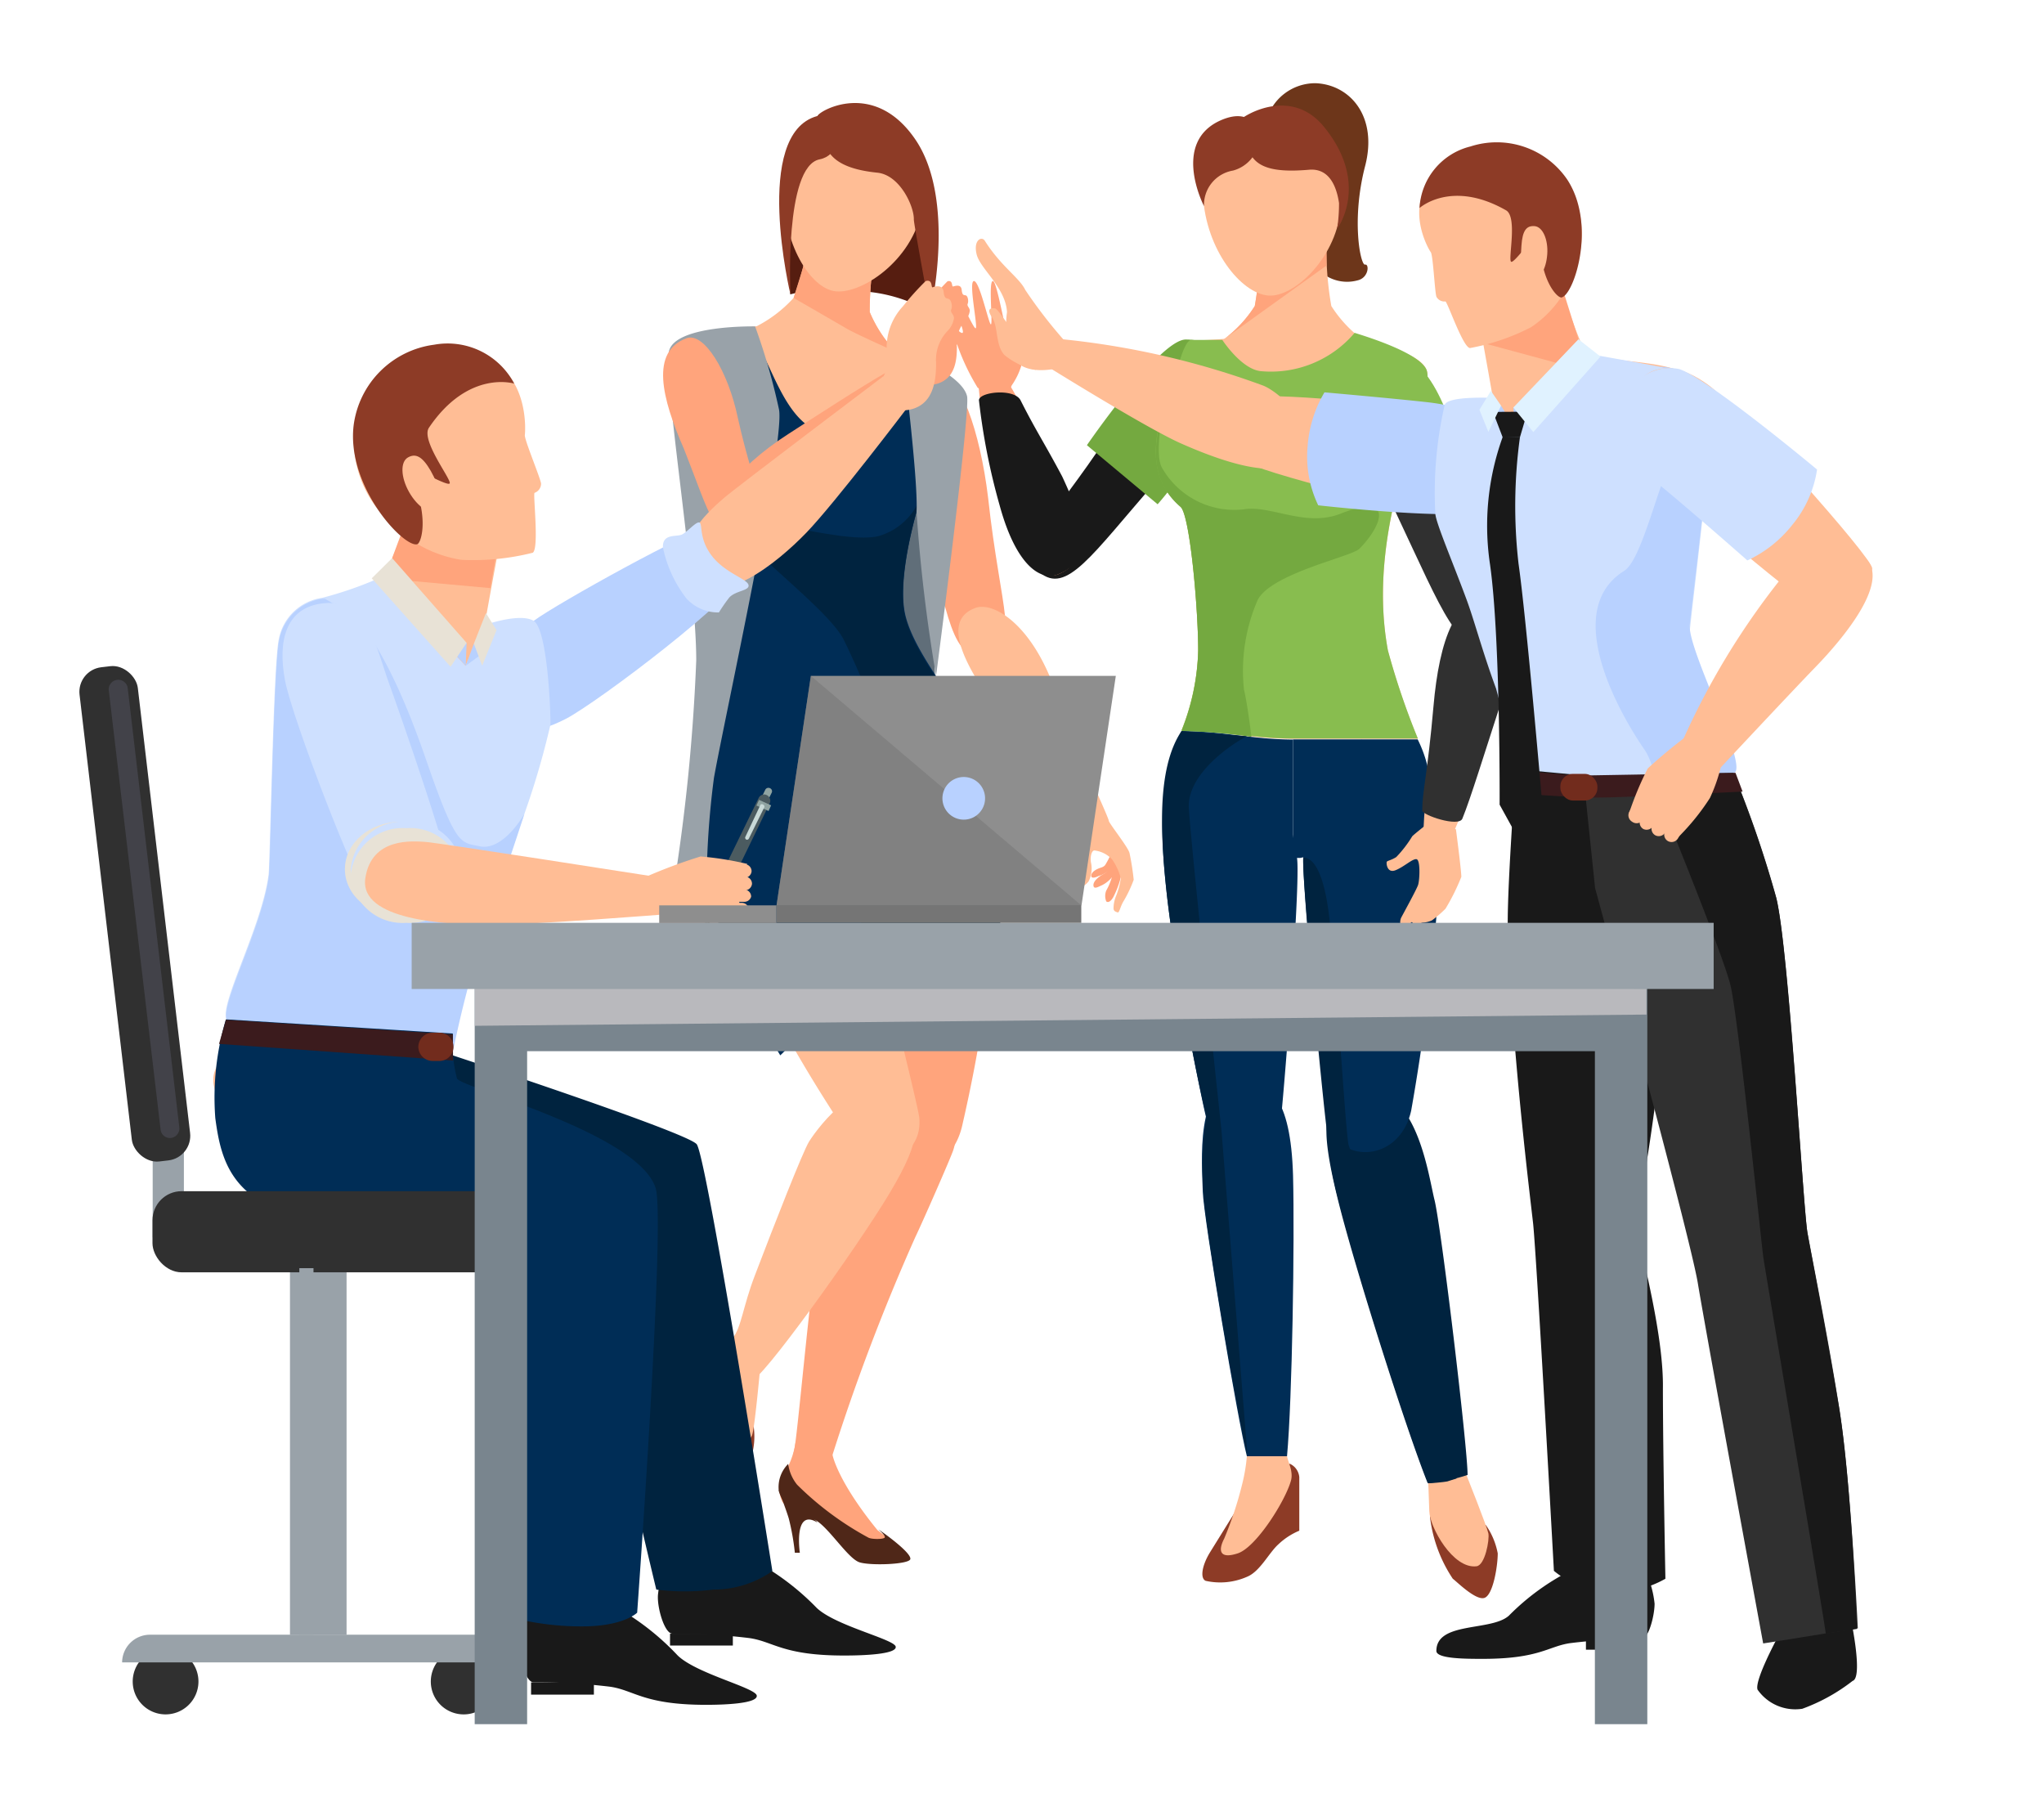 <svg xmlns="http://www.w3.org/2000/svg" viewBox="0 0 98.26 87.29"><defs><style>.cls-1{isolation:isolate;}.cls-2{fill:#606e79;}.cls-3{fill:#561d10;}.cls-4{fill:#ffa47c;}.cls-5{fill:#4f2718;}.cls-6{fill:#ffbd95;}.cls-7{fill:#8d3b26;}.cls-8{fill:#002d56;}.cls-9{fill:#00233f;}.cls-10,.cls-26{fill:#99a2a9;}.cls-11{fill:#6d361a;}.cls-12{fill:#191919;}.cls-13{fill:#74a940;}.cls-14{fill:#88bd4f;}.cls-15{fill:#303030;}.cls-16{fill:#b8d1ff;}.cls-17{fill:#cee0ff;}.cls-18{fill:#3b1b1d;}.cls-19{fill:#722c1d;}.cls-20{fill:#e0f2ff;}.cls-21{fill:#e8e2d6;}.cls-22{fill:#90a4a2;}.cls-23{fill:#4b5b60;}.cls-24{fill:#c9dad8;}.cls-25{fill:#424249;}.cls-26{mix-blend-mode:soft-light;}.cls-27{fill:#79858e;}.cls-28{fill:#b9b9bd;mix-blend-mode:multiply;}.cls-29{fill:#8e8e8e;}.cls-30,.cls-31{fill:#757575;}.cls-30{opacity:0.5;}</style></defs><title>Mesa de trabajo 4</title><g class="cls-1"><g id="Background"><polygon class="cls-2" points="44.95 32.49 34.01 44.46 35.45 20.09 44.41 17.44 44.95 32.49"/><path class="cls-3" d="M44.72,15a7.41,7.41,0,0,0-3.31-1,8.56,8.56,0,0,0-3.42.15l-.3-3.68.86-3.58,5.24.91.93,3.88Z"/><path class="cls-4" d="M38.24,69.36a4,4,0,0,1-.62,1.6,1.37,1.37,0,0,0,0,1.25c.53.5,1.14.32,1.78.72s1.61,1.83,2.15,2,1.77.07,1.84-.18-1.21-1.2-1.21-1.2c-1.94-2.38-2.16-3.62-2.16-3.62A12.49,12.49,0,0,0,38.24,69.36Z"/><path class="cls-5" d="M42.22,73.51s.37.31.31.4-.64.09-.79,0a14.91,14.91,0,0,1-3.42-2.54,2,2,0,0,1-.43-1,1.57,1.57,0,0,0-.45,1.31,2,2,0,0,0,.22.48,15,15,0,0,0,1.59.94c.64.4,1.53,1.83,2.07,2s2.37.1,2.44-.15S42.82,73.92,42.22,73.51Z"/><path class="cls-5" d="M37.43,71.62s.38,1,.49,1.38a11.33,11.33,0,0,1,.29,1.64h.24s-.31-2.11.8-1.48C39.6,73.35,37.43,71.62,37.43,71.62Z"/><path class="cls-4" d="M42.86,54.31c-1.81.94-3.2,4.4-3.54,5.78s-1,9.22-1.16,9.71S40,70.29,40,70a99.49,99.49,0,0,1,4-10.53c.33-.68,1.72-3.85,1.82-4.17C46.41,53.65,43.9,53.77,42.86,54.31Z"/><path class="cls-4" d="M53.44,41.26a5.57,5.57,0,0,1,0,.94,3,3,0,0,1-.26.61.7.7,0,0,0,0,.52c.14.11.31-.13.37-.27a4.38,4.38,0,0,0,.28-.71,4.17,4.17,0,0,0,.15-.93C53.94,41.25,53.44,41.26,53.44,41.26Z"/><path class="cls-4" d="M53.48,41a5.5,5.5,0,0,1-.24.84c-.09.15-.22.17-.39.3s-.32.3-.28.46.28,0,.41-.05a1.49,1.49,0,0,0,.55-.48,3.61,3.61,0,0,0,.39-.79C53.93,41.16,53.48,41,53.48,41Z"/><path class="cls-4" d="M53.46,40.92a4.42,4.42,0,0,1-.33.66c-.1.12-.2.11-.37.19s-.31.2-.3.34.23.06.35,0a1.2,1.2,0,0,0,.53-.31,3.6,3.6,0,0,0,.44-.59C53.81,41.1,53.46,40.92,53.46,40.92Z"/><path class="cls-6" d="M51.89,42.6c.07.09.3-.05.44-.23a1.36,1.36,0,0,0,.12-.89c-.05-.22,0-.57.15-.6a1.37,1.37,0,0,1,.86.43,2.79,2.79,0,0,1,.42.91,3.75,3.75,0,0,1-.22.83,1.6,1.6,0,0,0-.13.61c0,.15.12.17.2.2s.13-.31.3-.57a6.16,6.16,0,0,0,.47-1,12.61,12.61,0,0,0-.2-1.28c-.06-.28-1-1.45-1-1.56s-.9-2.08-.9-2.08l-1.56.39a9.27,9.27,0,0,1,.86,1.63,5.36,5.36,0,0,1-.11.85,3.18,3.18,0,0,0,.23,1.33C52,42,51.79,42.47,51.89,42.6Z"/><path class="cls-7" d="M36.23,68.57a3.38,3.38,0,0,1-.12,1.49c-.25.54-1.18,1.67-1.62,1.54s-.93-1.38-1-1.57a6.55,6.55,0,0,1,.42-3.2Z"/><path class="cls-4" d="M45.12,18c1-.13,2,2.75,2.38,5.92.6,5.51,1.6,7.21-.07,7.58s-1.87-1.89-3-6.51C43.53,21.33,43.13,18.21,45.12,18Z"/><path class="cls-6" d="M32.58,16.54c.49-.73,2.84-.75,3.72-.85a22,22,0,0,1,3.45.25,23.3,23.3,0,0,1,3.32.94c.8.4,3,1.22,3.21,2.08.32,1.3-4.56,7.3-2.92,11.53.54,1.4,3.72,5.11,3.74,6.61,0,1.84-5.41,4.44-5.41,4.44l-.34.09-.33.09s-6,.46-6.9-1.14c-.74-1.31.75-7.84.56-9.64C34.2,26.3,31.83,17.65,32.58,16.54Z"/><path class="cls-4" d="M47.1,37.43c.76,1.17.9,3.37.79,6.26A73.73,73.73,0,0,1,46.28,54c-.53,2.58-3.05,2.66-3.58.68-.15-.54-1.45-11.61-1.41-12.87s0-3.55.81-5C42.69,35.75,46,35.68,47.1,37.43Z"/><path class="cls-6" d="M38.15,14.32a16.45,16.45,0,0,0,.79-3.14l1.6.28,1.6.29A16,16,0,0,0,41.81,15a6.12,6.12,0,0,0,1.26,1.91l-3.38-.59-3.39-.6A6.23,6.23,0,0,0,38.15,14.32Z"/><path class="cls-6" d="M46.9,29.22c.83-.29,2.46.69,3.56,3.29,1.28,3,3.18,7.26,2.47,7.6-.33.16-.77-.11-1.09-.74a46.13,46.13,0,0,0-3.69-4.94C46.2,31.79,45.29,29.8,46.9,29.22Z"/><path class="cls-4" d="M38.15,14.32l.45-1.44c.11-.46.2-.93.26-1.26h0l1.54-.18.14,0,1.6.29A16,16,0,0,0,41.81,15a6.12,6.12,0,0,0,1.26,1.91S41,16,40.59,15.73Z"/><path class="cls-6" d="M44.32,10.05c-.45,2.51-3,4.17-4.24,3.94s-2.58-2.57-2.37-5.15,2-3.91,3.91-3.57S44.76,7.54,44.32,10.05Z"/><path class="cls-7" d="M39.69,7c.26.71,1,1.15,2.48,1.3,1.1.11,1.78,1.64,1.76,2.25,0,.23.79,4.48.79,4.48S46,9.63,44,6.7s-4.68-1.34-4.7-1.12A5.84,5.84,0,0,0,39.69,7Z"/><path class="cls-7" d="M40.32,6.41s0,1.07-.92,1.25C37.69,8,38,14.16,38,14.16s-1.85-7.72,1.28-8.58C41.05,5.1,40.32,6.41,40.32,6.41Z"/><path class="cls-6" d="M36.52,66s-.25,2.73-.37,3-.88,1.26-1.28,1.1c-1.14-.47-1.2-2.81-.86-3.47.19-.39.38-.8.53-1.07a4.17,4.17,0,0,1,.75-1Z"/><path class="cls-6" d="M43.22,52.84c1.07,1,1.12,1.87-.44,4.49s-6.33,9.26-6.65,9-1.53-1.19-.91-2c.42-.52.49-1.51,1.06-3,1-2.62,2.29-5.91,2.61-6.45C39.39,54.09,41.52,51.3,43.22,52.84Z"/><path class="cls-6" d="M34,39.07c-.31,1.36.34,3.48,1.46,6.14a71.67,71.67,0,0,0,5.14,9.11c1.4,2.24,3.79,1.43,3.59-.61-.05-.56-2.72-11.39-3.2-12.55s-1.26-3.32-2.51-4.4C37.52,36,34.43,37,34,39.07Z"/><path class="cls-8" d="M44.41,17.44v6s-1.41,4.15-.87,6.2,2.79,4.39,4.08,7.23,0,12.15,0,12.15-3.45,1.11-4.54,0a2.74,2.74,0,0,0-3.38-.29c-.62.47-2.19,2-2.19,2s-3.14-5-3.81-9.78c-.53-3.78.89-8.52.61-10.44s-1.43-9.69-1.43-9.69,1.63.17,3.41.25c.53,0-1.05-5-.53-5,1.27,0,1.7,5.44,4.86,4.73,2.35-.53,2.3-4.14,2.3-4.14Z"/><path class="cls-9" d="M35.47,25.15c.69-.47,5,1,6.73.63a3.06,3.06,0,0,0,2.12-2.08c-.28.89-1.26,4.21-.79,6,.53,2.05,2.79,4.39,4.08,7.23s0,12.15,0,12.15-3.45,1.11-4.54,0L43,49l-2-5.79s3.18.92,3.13-1.85-2.77-9-3.57-10.61S34.77,25.61,35.47,25.15Z"/><path class="cls-10" d="M36.3,15.69a30.54,30.54,0,0,1,1.15,4c.29,1.63-2.64,14.94-3.13,17.71A41.22,41.22,0,0,0,34,44.46l-1.65-1.6a91.36,91.36,0,0,0,1.12-11.12c0-3.95-1.61-13.59-1.31-14.86S36.3,15.69,36.3,15.69Z"/><path class="cls-10" d="M43.37,16.88s.78,6.16.69,7.72A77.88,77.88,0,0,0,45,32.49s1.65-12.63,1.49-13.44C46.23,17.93,43.37,16.88,43.37,16.88Z"/><path class="cls-4" d="M33,16.26c.84-.31,2,1.57,2.47,3.83.87,3.94,1.86,5,.41,5.62s-1.76-1-3-4.13C31.8,19.12,31.26,16.9,33,16.26Z"/><path class="cls-4" d="M34.44,25.23c-.55-.67.84-2.69,3.46-4.37,3-1.94,7.32-4.78,7.77-4.16.61.85-2.92,3.51-5.44,6S35.56,26.63,34.44,25.23Z"/><path class="cls-4" d="M43.64,17.58a1.42,1.42,0,0,0,.42-1.33,2.26,2.26,0,0,1,.62-1.73,9.42,9.42,0,0,1,.87-1c.28-.07.18.27.27.25s.38-.13.41.16.1.24.2.27.14.28.09.4.1.18.1.34a.85.85,0,0,1-.22.47A1.65,1.65,0,0,0,46,16.67c0,.6-.06,1.55-1,1.79S43.64,17.58,43.64,17.58Z"/><path class="cls-11" d="M60.86,5.85A2.44,2.44,0,0,1,63.25,4c1.66.07,3,1.61,2.37,4-.67,2.6-.21,4.77,0,4.72s.19.64-.37.76a1.91,1.91,0,0,1-2.4-1.74A5.6,5.6,0,0,0,61.8,8.74Z"/><path class="cls-7" d="M62,70.36a.78.78,0,0,1,.46.65c0,.35,0,2.57,0,2.57a3.31,3.31,0,0,0-1,.65c-.46.41-.88,1.3-1.5,1.56a3.2,3.2,0,0,1-2,.2c-.28-.12-.18-.75.22-1.39l1.34-2.16Z"/><path class="cls-6" d="M59.94,70a8.37,8.37,0,0,1-.22,1.32,17.62,17.62,0,0,1-.87,2.64c-.29.56-.24,1,.65.71s2.3-2.54,2.56-3.5c.12-.43-.14-.89-.19-1.17C61.74,69.3,59.94,70,59.94,70Z"/><path class="cls-7" d="M71.43,73.31A3.53,3.53,0,0,1,72,74.67c0,.6-.22,2-.64,2.14S70,76,69.84,75.89a6.79,6.79,0,0,1-1.1-3Z"/><path class="cls-6" d="M70.49,70.89s1,2.51,1.06,2.82-.16,1.53-.57,1.58c-1.14.14-2.25-1.89-2.27-2.64s-.06-1.54-.06-1.54Z"/><path class="cls-12" d="M58.12,16.73c-.78-.55-3,1.48-4.78,4.1-3,4.55-4.67,5.59-3.37,6.68s2.49-.81,5.58-4.34C58,20.41,59.74,17.85,58.12,16.73Z"/><path class="cls-8" d="M56.8,35.14A6,6,0,0,0,56.17,38c.45,1.76,5.64,3.25,5.64,3.25h.35v-5.7C60.16,35.54,58.8,35.14,56.8,35.14Z"/><path class="cls-8" d="M56.41,36.93c-.66,1.21-.63,3.38-.3,6.22.45,3.86,1.72,10,1.87,10.56.72,2.5,3.18,2.39,3.56.41.1-.55,1-11.65.81-12.88a13.42,13.42,0,0,0-1.7-4.87C60,35.35,57.4,35.12,56.41,36.93Z"/><path class="cls-6" d="M68.57,17.76c-.35-.8-2.18-1.15-3-1.4A21.57,21.57,0,0,0,62.16,16s-4,.4-4.88.36c-.37,0-.64,1.31-.78,1.69-.8,2.12-1.74,4.58.25,6.3.45.39.85,4.86.85,6.93a11.08,11.08,0,0,1-.8,3.84c2,0,3.36.4,5.36.4h6a36.05,36.05,0,0,1-1.44-4.24C65.55,24.93,69.11,19,68.57,17.76Z"/><path class="cls-8" d="M62.16,56.52c-.11-3.84-1.17-4.59-2.54-4.59-2.2,0-1.83,4.1-1.8,5.34S59.52,68.38,59.94,70h1.93C62.12,67.27,62.24,59.66,62.16,56.52Z"/><path class="cls-13" d="M57,16.32c1.34,0,2.11.85,1.52,3.07a15.46,15.46,0,0,1-2.87,4.85L52.25,21.4S55.73,16.33,57,16.32Z"/><path class="cls-6" d="M64,14.71a15.64,15.64,0,0,1-.23-3.18H60.55a15.64,15.64,0,0,1-.23,3.18,5.93,5.93,0,0,1-1.56,1.65h6.79A6.08,6.08,0,0,1,64,14.71Z"/><path class="cls-14" d="M68.57,17.76C68.22,17,66,16.27,65.12,16a5.27,5.27,0,0,1-4.52,1.84c-.93-.1-1.84-1.5-1.84-1.5-.49,0-1.13,0-1.48,0s-.64,1.31-.78,1.69c-.8,2.12-1.74,4.58.25,6.3.45.39.85,4.86.85,6.93a11.08,11.08,0,0,1-.8,3.84c2,0,3.36.4,5.36.4h6a36.05,36.05,0,0,1-1.44-4.24C65.55,24.93,69.11,19,68.57,17.76Z"/><path class="cls-9" d="M70.55,70.9c0-1.35-1.27-11.94-1.59-13.22s-.93-6.11-4-5.15c-1.32.41-1.59,1.37-.6,5.31.81,3.21,3.2,10.76,4.27,13.45A8.13,8.13,0,0,0,70.55,70.9Z"/><path class="cls-8" d="M62.16,35.54v5.7h.34s5.83-1.09,6.29-2.85a6.05,6.05,0,0,0-.64-2.85Z"/><path class="cls-8" d="M68.44,37c.74,1.17.84,3.34.68,6.19a102.11,102.11,0,0,1-1.28,10.19c-.56,2.54-3.5,2.57-4,.61-.14-.54-1.25-11.48-1.19-12.72s.06-3.51.86-4.93C64.11,35.23,67.35,35.21,68.44,37Z"/><path class="cls-4" d="M63.77,12.77c0-.67,0-1.24,0-1.24H60.55a15.64,15.64,0,0,1-.23,3.18,5.93,5.93,0,0,1-1.56,1.65l5-3.59Z"/><path class="cls-6" d="M64.47,9.61c0,2.52-2.09,4.58-3.38,4.6s-3-2-3.24-4.55S59.07,5.5,61,5.47,64.44,7.09,64.47,9.61Z"/><path class="cls-7" d="M60.15,7.47c.39.64,1.26.82,2.77.69,1.08-.1,1.36,1,1.45,1.6A8.26,8.26,0,0,1,64.28,11s1.61-2.15-.63-4.9c-1.55-1.91-3.78-.64-4.17-.23C59.33,6,60,7.16,60.15,7.47Z"/><path class="cls-7" d="M60.54,6.69A1.72,1.72,0,0,1,59.27,8.2a1.67,1.67,0,0,0-1.39,1.71s-1.6-3.07.81-4.13C60.23,5.11,60.57,6.35,60.54,6.69Z"/><path class="cls-13" d="M64.45,24.69c-1.62.64-3.18-.32-4.49-.23a4,4,0,0,1-4.08-1.94c-.39-.59,0-2.56,0-2.67-.47,1.62-.58,3.27.87,4.52.45.39.85,4.86.85,6.93a11.08,11.08,0,0,1-.8,3.84,28,28,0,0,1,3.36.28s-.18-1.51-.36-2.28a8.52,8.52,0,0,1,.66-4.3c.66-1.28,4.51-2.08,4.89-2.46C66.42,25.3,67.09,23.65,64.45,24.69Z"/><path class="cls-9" d="M64.82,55c-.2-1.39-.52-7.63-.93-11-.31-2.51-.94-2.79-1.24-2.77v0c-.06,1.23.91,11.42,1.15,13.25a16.83,16.83,0,0,0,.59,3.37c.81,3.21,3.2,10.76,4.27,13.45.15,0,.71-.05.92-.09l.44-.14S67.5,62.38,66.1,58.14A24.14,24.14,0,0,1,64.82,55Z"/><path class="cls-9" d="M57.15,38.86c-.1-1.58,1.89-3,2.79-3.47-1.26-.08-3.14-.25-3.14-.25-1.24,1.84-1,5.17-.69,8C56.55,47,57.79,53,58,53.67a15.5,15.5,0,0,0-.15,3.6c0,1.22,1.7,11.11,2.12,12.68l-1.25-15.6S57.29,41,57.15,38.86Z"/><path class="cls-4" d="M50.86,27.61c-.81.33-2.12-1.06-2.67-3.37-.64-2.66-1.62-6.44-.89-6.7,1-.35,2.09,2.81,3.41,5.16S52.53,26.94,50.86,27.61Z"/><path class="cls-6" d="M71.77,28.83c.84.18,1.1,2.42.23,5.12-1,3.1-2.38,7.57-3.11,7.37-1-.27-.08-4.18.19-7.4S70,28.46,71.77,28.83Z"/><path class="cls-15" d="M66.53,17.29c1-.4,2.76,2.34,3.76,5.6,1.75,5.65,3.17,7.18,1.44,8-1.57.78-2.38-1.49-4.54-6.06C65.5,21.29,64.45,18.1,66.53,17.29Z"/><path class="cls-4" d="M48.35,19.64a3.31,3.31,0,0,1,.29-1.12,3.37,3.37,0,0,0,.6-1.79,3.92,3.92,0,0,1,.29-1.58c.07-.15-.25-.21-.49,0s-.29,1.34-.46,1.36-.63-3-.85-3,0,2-.09,2.08-.54-2.08-.82-2.08.21,2.26.08,2.27S46,13.89,45.74,14s.7,1.92.53,2-.89-1-1.05-.79.7,1.2.81,1.4A10.64,10.64,0,0,0,47,18.64c.23.08.52.89.52.89Z"/><path class="cls-12" d="M50.86,27.61c-.81.33-2-.38-2.8-3.3a31.34,31.34,0,0,1-1-5.07c0-.4,1.69-.59,2,0,.73,1.45,1.15,2.06,2,3.66C52.23,25.4,52.53,26.94,50.86,27.61Z"/><path class="cls-15" d="M71.77,28.83c.84.18,1.21,2.38.34,5.08-.73,2.24-1.42,4.49-1.81,5.44-.17.43-1.94-.17-1.93-.39,0-.9.26-1.79.54-5S70,28.46,71.77,28.83Z"/><path class="cls-14" d="M65,17.9c.56-1.21,2.1-1.72,3.53.07s2,5.6,2,5.6l-4.31,1S63.89,20.37,65,17.9Z"/><path class="cls-6" d="M68.49,39.7s-.53.42-.6.5a5.74,5.74,0,0,1-.77,1c-.24.15-.41.17-.45.22s0,.58.42.41.8-.55,1-.53.16,1,.08,1.24-.79,1.52-.82,1.59-.07.26,0,.31.41,0,.48-.09.11.12.19.11l.36-.11a1.2,1.2,0,0,0,.46-.11,5.49,5.49,0,0,0,.65-.56,10.35,10.35,0,0,0,.76-1.53c0-.31-.26-2.29-.26-2.29Z"/><path class="cls-6" d="M73.13,22.7c0,1.67-1.35,2.19-3,2.11s-10-2.21-10.26-2.64,0-2.82.68-3.07,8.06.48,9.39.78S73.09,20.75,73.13,22.7Z"/><path class="cls-16" d="M72.67,21.29c-.36-.53-1.43-1.65-4-1.95-1.7-.19-5-.48-5-.48a5.93,5.93,0,0,0-.81,2.6,5.4,5.4,0,0,0,.51,2.83s6.8.77,8.09.24C71.91,24.37,73.67,22.74,72.67,21.29Z"/><path class="cls-6" d="M62.45,21.68c-.51,1.74-4,.38-5.69-.37s-6.58-3.8-6.58-3.8L51,16.3a39.31,39.31,0,0,1,9.71,2.23C61.2,18.71,63,19.91,62.45,21.68Z"/><path class="cls-12" d="M85.49,78.64s-1.16,2.13-1,2.58a2.21,2.21,0,0,0,2.15.92,8.84,8.84,0,0,0,2.42-1.34c.52-.16-.09-3-.09-3Z"/><path class="cls-6" d="M74.49,12.23S76,16.88,76.3,17c1,.47,4.3.24,5.21,1.32,1.11,1.31-1.09,10.13-1,12.49s2.22,6.35,2.57,8.6-6.74,5-7,5a13.88,13.88,0,0,1-3-2.87c-.44-.73.13-5.36-.25-6.78S70.43,28,70.27,27.68a10.17,10.17,0,0,1-1-4.42,4.83,4.83,0,0,1-.12-1.61c.3-.71,2.66-2.18,2.62-2.48s-.8-4.49-.8-4.49Z"/><path class="cls-17" d="M76.3,17l-3.46,3.58-1-1.45s-2.23-.12-2.39.33A18.92,18.92,0,0,0,69,24.71c.06.5.77,2.15,1.46,4,.41,1.08.78,2.55,1.46,4.39a27.74,27.74,0,0,1,.9,5s1.6.06,4.07-.06a37.8,37.8,0,0,0,5.88-.7c.55-.45-1.6-5.49-1.63-6s1.32-10.68,1.09-11.77a2.29,2.29,0,0,0-1.91-1.84C79.35,17.53,76.3,17,76.3,17Z"/><path class="cls-16" d="M79.81,17.63s3.1.76,1,3.55c-.92,1.2-1.78,5.66-2.73,6.26-3.41,2.13.55,8,1,8.63a3,3,0,0,1,.45,1.53l3.7-.43c1.15.22-2.13-5.89-2-7.15s1.2-9.61,1-10.47A2.54,2.54,0,0,0,79.81,17.63Z"/><polygon class="cls-4" points="71.34 16.5 75.11 13.86 75.88 16.31 74.81 17.44 71.34 16.5"/><path class="cls-6" d="M68.64,8.85c.85-1.21,3.77-2.81,5.77-1.1a4.53,4.53,0,0,1,1.24,5.33,5.25,5.25,0,0,1-2.05,2.65,10.53,10.53,0,0,1-2.93,1c-.34,0-1.1-2.27-1.19-2.24a.43.43,0,0,1-.43-.23c-.08-.27-.16-2-.27-2.14S67.68,10.24,68.64,8.85Z"/><path class="cls-7" d="M68.24,10s1.53-1.39,4.16.11c.56.32.09,2.34.24,2.47s1.43-1.72,1.42-1.5c-.16,2.25.79,3.25,1,3.22.59-.09,1.72-3.47.28-5.67a4.1,4.1,0,0,0-4.65-1.59A3.22,3.22,0,0,0,68.24,10Z"/><path class="cls-6" d="M73.14,11.8c-.06.72,0,1.64.44,1.67s.75-.54.8-1.25-.22-1.32-.61-1.35S73.19,11.08,73.14,11.8Z"/><rect class="cls-12" x="76.24" y="78.79" width="2.77" height="0.52" transform="translate(155.25 158.09) rotate(180)"/><path class="cls-12" d="M78.9,75.15a4.76,4.76,0,0,1,.64,1.94c0,.55-.28,1.7-.64,1.7a25.92,25.92,0,0,0-3.38.19c-1.08.14-1.48.76-4.24.76-.81,0-2.23,0-2.23-.38,0-1.43,2.65-.93,3.49-1.7a11.49,11.49,0,0,1,3.55-2.44A23.59,23.59,0,0,1,78.9,75.15Z"/><path class="cls-12" d="M77.58,37.41s3.7,3.68,3.86,5.29-1.38,6.76-1.93,10.8-.89,4.87-.75,5.82,1.22,4.83,1.18,7.41c0,3,.12,9.16.12,9.16a4.92,4.92,0,0,1-2.88.62,4.45,4.45,0,0,1-2.48-1s-.83-15.11-1-16.7c-.11-1-1-8.12-1.21-13.9-.08-1.86.35-7.18.35-7.94Z"/><polygon class="cls-16" points="72.75 19.59 72.83 20.62 74.67 18.74 72.75 19.59"/><polygon class="cls-16" points="72.83 20.62 72.16 19.5 71.75 20.05 72.83 20.62"/><path class="cls-15" d="M83.33,37.15a53.09,53.09,0,0,1,2.06,6c.59,2.42,1.29,14.92,1.5,16.1s.94,4.77,1.51,8.33.91,10.69.91,10.69L84.76,79S82,64,81.62,61.69s-4.94-19-4.94-19l-.56-5.37Z"/><path class="cls-12" d="M83.19,47.37c.38,1.6,1.49,12.48,1.58,13.09s2.91,17.3,3,18.07l1.5-.23S89,71.16,88.4,67.61s-1.3-7.15-1.51-8.33S86,45.6,85.39,43.18a53.09,53.09,0,0,0-2.06-6l-4,.12S82.81,45.77,83.19,47.37Z"/><path class="cls-18" d="M83.43,37.15,76,37.28c-.42,0-3.17-.26-3.17-.26l-.06,1.1s2.67.22,4,.22,7-.29,7-.29Z"/><rect class="cls-19" x="75.01" y="37.21" width="1.78" height="1.28" rx="0.6" ry="0.6" transform="translate(151.8 75.69) rotate(180)"/><polygon class="cls-12" points="73.43 19.79 71.77 19.8 72.24 21.03 73.07 21.01 73.43 19.79"/><path class="cls-12" d="M72.24,21a12.53,12.53,0,0,0-.61,6.14c.5,3.53.46,11.54.46,11.54L73,40.33l1.12-1.92S73.37,29.68,73,27.1A24.29,24.29,0,0,1,73.07,21Z"/><polygon class="cls-20" points="76.94 17.14 75.88 16.31 72.75 19.59 73.71 20.77 76.94 17.14"/><polygon class="cls-20" points="72.16 19.5 71.55 20.76 71.12 19.7 71.67 18.79 72.16 19.5"/><path class="cls-6" d="M78.52,18.66c.93-1.41,2.35-1.09,3.65-.12S90,26.79,90,27.32s-1.59,2.38-2.32,2.19-7.26-5.75-8.18-6.74S77.42,20.31,78.52,18.66Z"/><path class="cls-17" d="M78,20a3.89,3.89,0,0,0,1.24,2.88C80.6,23.94,84,26.94,84,26.94a5.89,5.89,0,0,0,2.16-1.71,5.41,5.41,0,0,0,1.19-2.66s-5.28-4.41-6.63-4.83A2.27,2.27,0,0,0,78,20Z"/><path class="cls-6" d="M89.56,26.74c1.49,1.08-1,4-2.28,5.32s-5.08,5.39-5.08,5.39l-1.55-1.3A36.14,36.14,0,0,1,86,27.34C86.3,26.93,88,25.65,89.56,26.74Z"/><path class="cls-6" d="M80.18,40.43h0a.36.36,0,0,1-.13-.49l.76-1.32a.37.37,0,0,1,.49-.14h0a.35.35,0,0,1,.13.48l-.76,1.33A.36.36,0,0,1,80.18,40.43Z"/><path class="cls-6" d="M79.57,40.15h0a.36.36,0,0,1-.13-.49l.76-1.32a.36.36,0,0,1,.49-.13h0a.35.35,0,0,1,.13.48L80.06,40A.36.36,0,0,1,79.57,40.15Z"/><path class="cls-6" d="M79,39.85h0a.36.36,0,0,1-.13-.49L79.62,38a.36.36,0,0,1,.49-.13h0a.36.36,0,0,1,.13.49l-.76,1.32A.36.36,0,0,1,79,39.85Z"/><path class="cls-6" d="M78.46,39.5h0a.36.36,0,0,1-.13-.49l.76-1.33a.36.36,0,0,1,.49-.13h0a.36.36,0,0,1,.13.49L79,39.37A.36.36,0,0,1,78.46,39.5Z"/><path class="cls-6" d="M81.54,35.05a24.64,24.64,0,0,0-2.33,1.89,15.19,15.19,0,0,0-.92,2.22s.84-.18,1.19.09,1.19,1,1.19,1a11.09,11.09,0,0,0,1.53-1.89,8,8,0,0,0,.52-1.47Z"/><path class="cls-6" d="M50.84,17.7s-1.5.39-2.07-.43A3.9,3.9,0,0,1,48.41,15c-.07-1.18-1.29-2.08-1.46-2.77s.24-.89.39-.66c.79,1.25,1.66,1.77,1.95,2.37a22.94,22.94,0,0,0,1.92,2.48Z"/><path class="cls-6" d="M49.8,17.78a3.44,3.44,0,0,1-1.52-.72c-.44-.49-.28-1.34-.59-1.8s0-.45.13-.44.47.58.68.81S50.07,16.45,49.8,17.78Z"/><path class="cls-12" d="M32.33,74.51a5.47,5.47,0,0,0-.7,2.15c-.05.6.31,1.87.7,1.87a28.79,28.79,0,0,1,3.68.21c1.17.16,1.61.85,4.62.84.88,0,2.47-.06,2.43-.42s-2.89-1-3.8-1.87A12.31,12.31,0,0,0,35.4,74.6,28,28,0,0,0,32.33,74.51Z"/><rect class="cls-12" x="32.21" y="78.53" width="3.02" height="0.57"/><path class="cls-9" d="M21.7,50.71S33,54.42,33.49,55s3.64,20.52,3.64,20.52a4.92,4.92,0,0,1-2.84.89,10.82,10.82,0,0,1-2.74,0s-3.11-12.83-3-14.52A17.71,17.71,0,0,0,28,57.59s-13.17-.65-14.07-1.43c-5.14-4.44.52-7,.52-7l7.33.51Z"/><path class="cls-16" d="M23.53,33.8c.75,1.68,2.16,1.54,3.68.75s8.43-6,8.54-7.09c.06-.57-.82-2.17-1.63-2.12S26.8,29,25.66,29.84,22.64,31.84,23.53,33.8Z"/><path class="cls-6" d="M20.38,22.49s-1.49,4.78-2,5.23C17.41,28.56,15,28.84,14,30c-1.22,1.42-.39,9-.5,11.57s-2.13,7.56-3.14,9.83,5.48,5.64,5.76,5.71a16.69,16.69,0,0,0,4.54-2c.67-.65,1.31-7,1.74-8.51s2.28-6.89,2.45-7.23A11.17,11.17,0,0,0,26,34.53a5.18,5.18,0,0,0,.14-1.75c-.32-.77-2.88-2.38-2.84-2.72s.89-4.88.89-4.88Z"/><rect class="cls-12" x="25.53" y="80.87" width="3.02" height="0.59"/><path class="cls-12" d="M25.65,76.72a5.61,5.61,0,0,0-.7,2.21c-.05.63.31,1.94.7,1.94a28.79,28.79,0,0,1,3.68.21c1.17.17,1.61.87,4.62.87.88,0,2.47-.06,2.43-.44s-2.89-1.05-3.8-1.93a12.34,12.34,0,0,0-3.86-2.78A25.77,25.77,0,0,0,25.65,76.72Z"/><path class="cls-17" d="M18.38,27.72l4,4.28.87-1.94s1.72-.62,2.4-.22.83,4.49.81,5a38.79,38.79,0,0,1-1.74,5.58c-.45,1.17-.86,2.77-1.6,4.77a54.13,54.13,0,0,0-1.44,5.69,8,8,0,0,1-4.54-.22c-3-1-6.13-1.47-6.23-1.62-.45-.63,1.68-4.47,2-7,.07-.54.23-10.11.49-11.3a2.47,2.47,0,0,1,2.08-2A17.91,17.91,0,0,0,18.38,27.72Z"/><path class="cls-16" d="M20.49,36.54C17.87,28.92,16,29,16,29l-.38-.22-.12,0a2.47,2.47,0,0,0-2.08,2c-.26,1.19-.42,10.76-.49,11.3-.31,2.52-2.44,6.36-2,7,.09.13,2.65.55,5.31,1.33l4.89.63a5.71,5.71,0,0,0,.57-.12,54.13,54.13,0,0,1,1.44-5.69c.41-1.11,1.8-5.25,2.07-6.11,0,0-1,1.8-2.15,1.56C22.14,40.48,21.94,40.74,20.49,36.54Z"/><path class="cls-8" d="M10.86,49a13.16,13.16,0,0,0-.51,4.75c.29,2.15.83,4.57,5.86,5s8.16.73,8.32.75-.39,4.32-.18,7.33.55,11,.55,11a13.43,13.43,0,0,0,3.09.35c2,0,2.64-.66,2.64-.66s1.37-18.84.89-20.4c-.81-2.64-9.24-4.8-9.55-5.27a6.7,6.7,0,0,1-.2-2.17Z"/><path class="cls-17" d="M15.54,29c-1.83.2-2.19,1.84-1.84,3.7s3.5,10,4,10.32,3.93.73,4.09-.12-2.59-8.68-3.13-10.17S17.69,28.77,15.54,29Z"/><polygon class="cls-4" points="20.61 23.59 23.87 26.58 23.57 28.27 19.82 27.93 18.85 26.83 20.16 23.32 20.61 23.59"/><path class="cls-6" d="M23.75,17.44c-1.44-.85-5.15-1.09-6.3,1.64a5.3,5.3,0,0,0,1.37,6.09,6,6,0,0,0,3.35,1.74,11.67,11.67,0,0,0,3.44-.34c.32-.2,0-2.87.09-2.88a.47.47,0,0,0,.31-.45c-.05-.31-.81-2.12-.78-2.33S25.39,18.4,23.75,17.44Z"/><path class="cls-7" d="M24.72,18.44s-2.2-.69-4.1,2.12c-.4.6,1.06,2.45,1,2.67s-2.27-1.09-2.15-.87c1.26,2.24.8,3.73.59,3.8-.63.19-3.41-2.75-3.06-5.71a4.49,4.49,0,0,1,3.87-3.88A3.62,3.62,0,0,1,24.72,18.44Z"/><path class="cls-6" d="M20.71,22.64c.4.71.75,1.72.37,1.93s-1-.19-1.41-.91-.43-1.46-.06-1.67S20.3,21.93,20.71,22.64Z"/><polygon class="cls-16" points="22.43 30.9 22.39 32 21.45 31 22.43 30.9"/><path class="cls-6" d="M33.37,27.72c1.21,1.6,4-.67,5.39-2.11s4.93-6.11,4.93-6.11l-1.23-1.41s-7.23,5.46-7.66,5.85S32.14,26.09,33.37,27.72Z"/><polygon class="cls-16" points="22.39 32 22.78 30.94 23.05 31.52 22.39 32"/><polygon class="cls-18" points="10.86 49.02 10.53 50.18 21.78 50.98 21.77 49.72 10.86 49.02"/><path class="cls-19" d="M21.13,51h-.34a.69.69,0,0,1-.68-.68h0a.69.69,0,0,1,.68-.68h.34a.68.68,0,0,1,.67.68h0A.68.68,0,0,1,21.13,51Z"/><polygon class="cls-21" points="17.87 27.8 18.85 26.83 22.43 30.9 21.66 32.05 17.87 27.8"/><ellipse class="cls-21" cx="19.26" cy="41.78" rx="2.68" ry="2.28"/><path class="cls-17" d="M22.21,41.78a2.5,2.5,0,0,1-2.68,2.28,2.5,2.5,0,0,1-2.67-2.28,2.5,2.5,0,0,1,2.67-2.28A2.5,2.5,0,0,1,22.21,41.78Z"/><path class="cls-21" d="M22.21,42.09a2.5,2.5,0,0,1-2.68,2.27,2.5,2.5,0,0,1-2.67-2.27,2.5,2.5,0,0,1,2.67-2.28A2.5,2.5,0,0,1,22.21,42.09Z"/><polygon class="cls-21" points="22.78 30.94 23.36 29.47 23.87 30.29 23.18 32 22.78 30.94"/><path class="cls-22" d="M36.61,38.33l.18-.37a.17.17,0,0,1,.23-.07h0a.16.16,0,0,1,.07.23l-.18.36a.17.17,0,0,1-.23.08h0A.17.17,0,0,1,36.61,38.33Z"/><path class="cls-23" d="M34.08,44h0c-.15-.07.06-.8.13-1l2.26-4.64a.29.29,0,0,1,.39-.14h0a.3.3,0,0,1,.14.4l-2.25,4.64C34.67,43.42,34.22,44,34.08,44Z"/><rect class="cls-22" x="36.21" y="38.74" width="0.64" height="0.3" transform="matrix(0.91, 0.41, -0.41, 0.91, 19.42, -11.65)"/><path class="cls-24" d="M35.88,40.36h0a.1.1,0,0,1-.05-.13l.73-1.55a.1.1,0,0,1,.13,0h0a.1.1,0,0,1,.05.13L36,40.31A.1.1,0,0,1,35.88,40.36Z"/><path class="cls-6" d="M17.56,42.23c-.28,2,3.87,2.22,5.9,2.23s8.67-.52,8.67-.52l-.92-1.84S21,40.5,20.45,40.47,17.85,40.21,17.56,42.23Z"/><path class="cls-6" d="M36,43.74h0a.34.34,0,0,0-.33-.34l-1.44,0a.34.34,0,0,0-.35.33h0a.33.33,0,0,0,.33.35l1.44,0A.34.34,0,0,0,36,43.74Z"/><path class="cls-6" d="M36.11,43.1h0a.34.34,0,0,0-.33-.34l-1.44,0A.34.34,0,0,0,34,43h0a.33.33,0,0,0,.33.35l1.44,0A.34.34,0,0,0,36.11,43.1Z"/><path class="cls-6" d="M36.15,42.49h0a.34.34,0,0,0-.33-.35l-1.45,0a.33.33,0,0,0-.34.32h0a.33.33,0,0,0,.32.34l1.45,0A.35.35,0,0,0,36.15,42.49Z"/><path class="cls-6" d="M36.13,41.89h0a.34.34,0,0,0-.33-.35l-1.44,0a.33.33,0,0,0-.35.32h0a.33.33,0,0,0,.33.34l1.44,0A.35.35,0,0,0,36.13,41.89Z"/><path class="cls-6" d="M31,42.17a25,25,0,0,1,2.68-1,15.12,15.12,0,0,1,2.25.36s-.58.59-.53,1,.26,1.47.26,1.47a10,10,0,0,1-2.27.3,7.74,7.74,0,0,1-1.45-.3Z"/><path class="cls-6" d="M42.1,18.59a1.8,1.8,0,0,0,.53-1.68,2.91,2.91,0,0,1,.78-2.19,13.35,13.35,0,0,1,1.09-1.21c.36-.1.24.34.34.3s.48-.15.52.21.13.3.25.35.19.35.12.5.13.23.13.43a1.17,1.17,0,0,1-.28.58A2,2,0,0,0,45,17.44c0,.76-.08,2-1.26,2.25S42.1,18.59,42.1,18.59Z"/><path class="cls-17" d="M31.87,26.32A6,6,0,0,0,33,28.77a2.07,2.07,0,0,0,1.56.67,7.94,7.94,0,0,1,.5-.72c.32-.34,1-.32.92-.61s-1.13-.57-1.76-1.39-.44-1.52-.59-1.6-.6.47-.86.58S31.83,25.64,31.87,26.32Z"/><rect class="cls-10" x="13.95" y="59.28" width="2.72" height="19.3" transform="translate(30.61 137.87) rotate(180)"/><rect class="cls-10" x="7.34" y="54.11" width="1.5" height="5.37" transform="translate(16.18 113.59) rotate(180)"/><rect class="cls-15" x="7.34" y="57.27" width="17.89" height="3.9" rx="1.4" ry="1.4" transform="translate(32.56 118.43) rotate(180)"/><rect class="cls-15" x="5.08" y="31.95" width="2.82" height="23.92" rx="1.19" ry="1.19" transform="translate(18.05 86.78) rotate(173.3)"/><path class="cls-25" d="M5.63,32.68h0a.46.46,0,0,1,.51.4L8.62,54.19a.46.46,0,0,1-.4.51h0a.45.45,0,0,1-.5-.4L5.23,33.19A.46.46,0,0,1,5.63,32.68Z"/><path class="cls-15" d="M20.71,80.83a1.58,1.58,0,1,0,1.58-1.58A1.58,1.58,0,0,0,20.71,80.83Z"/><path class="cls-15" d="M6.38,80.83A1.58,1.58,0,1,0,8,79.25,1.58,1.58,0,0,0,6.38,80.83Z"/><path class="cls-10" d="M5.87,79.91H24.74a1.34,1.34,0,0,0-1.33-1.33H7.2a1.34,1.34,0,0,0-1.33,1.33Z"/><rect class="cls-26" x="14.39" y="60.97" width="0.68" height="17.62" transform="translate(29.46 139.55) rotate(180)"/><rect class="cls-27" x="4.88" y="62.41" width="38.42" height="2.52" transform="translate(-39.59 87.76) rotate(-90)"/><rect class="cls-27" x="58.73" y="62.41" width="38.42" height="2.52" transform="translate(14.26 141.61) rotate(-90)"/><rect class="cls-27" x="23.18" y="45.07" width="55.59" height="5.46"/><polygon class="cls-28" points="79.15 48.77 22.83 49.31 22.83 47.5 79.15 47.52 79.15 48.77"/><rect class="cls-10" x="19.79" y="44.36" width="62.59" height="3.18"/><polygon class="cls-29" points="37.33 43.52 51.99 43.52 53.64 32.49 38.98 32.49 37.33 43.52"/><rect class="cls-29" x="31.69" y="43.52" width="5.64" height="0.85"/><polygon class="cls-30" points="38.98 32.49 51.98 43.52 37.33 43.52 38.98 32.49"/><rect class="cls-31" x="37.32" y="43.52" width="14.65" height="0.85" transform="translate(89.3 87.88) rotate(180)"/><path class="cls-16" d="M45.33,38.15a1,1,0,1,0,2,.45,1,1,0,1,0-2-.45Z"/></g></g></svg>